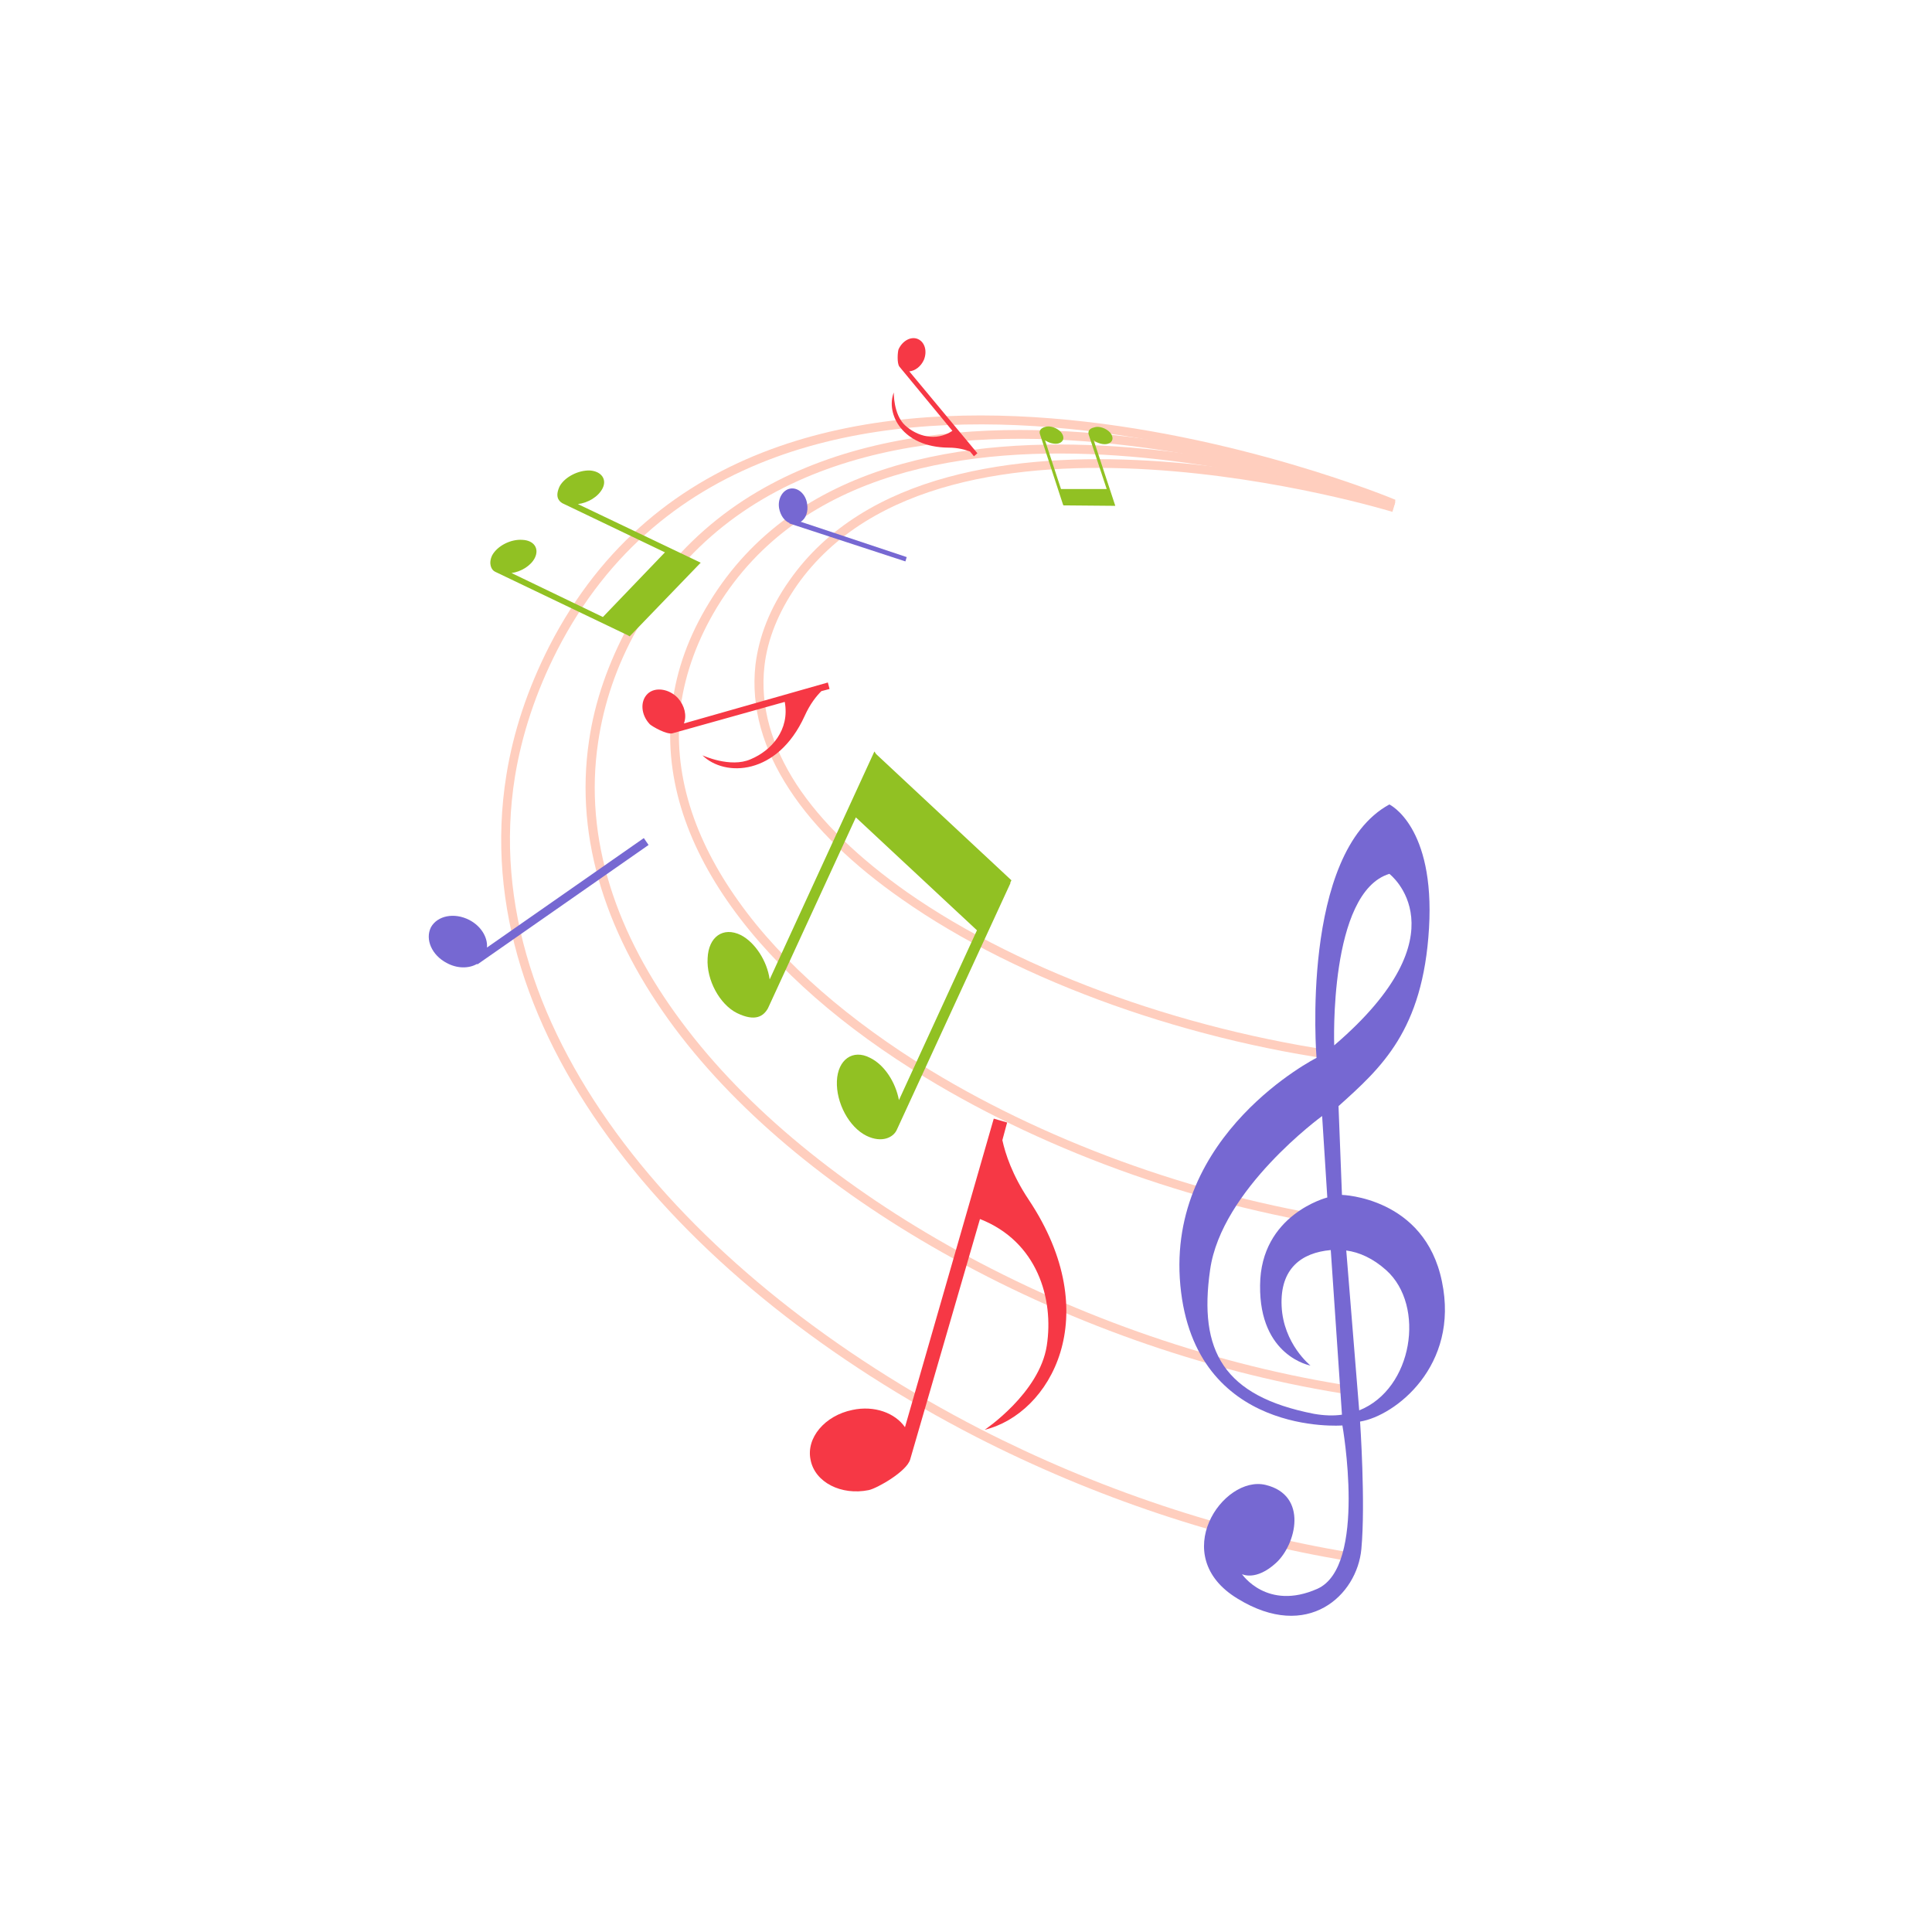 <svg xmlns="http://www.w3.org/2000/svg" xmlns:xlink="http://www.w3.org/1999/xlink" width="500" zoomAndPan="magnify" viewBox="0 0 375 375" height="500" preserveAspectRatio="xMidYMid meet" version="1.0"><path fill="#ffcebe" d="M 270.176 98.598 C 269.844 98.43 148.387 47.824 108.152 126.199 C 103.973 134.398 101.293 142.594 99.957 150.707 C 95.941 175.637 104.559 200.059 121.117 221.891 C 137.68 243.723 162.273 262.961 190.211 277.348 C 212.879 288.977 237.723 297.34 262.23 301.355 L 261.98 303.027 C 237.305 299.016 212.211 290.566 189.375 278.855 C 161.27 264.383 136.426 245.062 119.695 222.895 C 102.883 200.73 94.184 175.887 98.285 150.457 C 99.621 142.094 102.383 133.73 106.648 125.363 C 147.637 45.566 270.512 96.84 270.848 97.008 Z M 270.176 98.598 " fill-opacity="1" fill-rule="nonzero"/><path fill="#ffcebe" d="M 270.176 98.848 C 269.926 98.68 160.098 56.105 123.711 122.02 C 119.613 129.297 117.188 136.656 116.102 144.016 C 113.258 162.922 119.695 181.492 132.328 198.387 C 144.957 215.367 163.863 230.59 185.777 242.719 C 209.367 255.77 236.383 265.137 263.066 269.152 L 262.816 270.824 C 235.965 266.809 208.695 257.359 184.941 244.227 C 162.773 232.012 143.703 216.621 130.906 199.477 C 118.023 182.16 111.414 163.172 114.344 143.684 C 115.43 136.238 118.023 128.711 122.121 121.184 C 159.262 53.93 270.512 97.09 270.848 97.176 Z M 270.176 98.848 " fill-opacity="1" fill-rule="nonzero"/><path fill="#ffcebe" d="M 270.262 99.098 C 269.926 99.016 171.727 64.469 139.188 117.836 C 135.34 124.191 133.082 130.551 132.16 136.824 C 130.402 150.039 134.754 162.922 143.367 174.965 C 151.984 187.094 165.035 198.219 180.59 207.754 C 204.516 222.309 234.461 232.934 263.82 236.949 L 263.57 238.621 C 234.043 234.605 203.844 223.898 179.672 209.18 C 163.945 199.641 150.73 188.266 141.945 175.969 C 133.082 163.59 128.648 150.289 130.488 136.656 C 131.324 130.047 133.664 123.441 137.68 116.914 C 170.973 62.293 270.512 97.344 270.848 97.426 Z M 270.262 99.098 " fill-opacity="1" fill-rule="nonzero"/><path fill="#ffcebe" d="M 270.262 99.352 C 270.008 99.266 183.352 72.75 154.66 113.652 C 151.062 118.84 148.973 124.109 148.387 129.211 C 147.469 137.074 149.809 144.855 154.578 152.215 C 159.43 159.66 166.875 166.684 175.992 173.125 C 198.66 189.02 232.035 200.812 264.656 204.746 L 264.406 206.418 C 231.617 202.57 197.906 190.609 175.07 174.547 C 165.703 168.023 158.09 160.746 153.156 153.133 C 148.137 145.438 145.711 137.324 146.633 129.043 C 147.301 123.609 149.391 118.086 153.238 112.648 C 182.598 70.742 270.512 97.594 270.762 97.676 Z M 270.262 99.352 " fill-opacity="1" fill-rule="nonzero"/><path fill="#7668d2" d="M 255.539 205.328 C 255.539 205.328 252.277 165.598 269.676 156.145 C 269.676 156.145 278.543 160.328 277.371 180.152 C 276.199 200.059 268.086 207.254 259.805 214.699 L 260.473 231.93 C 260.473 231.93 276.535 232.348 279.879 248.742 C 283.309 265.137 270.762 274.84 263.988 275.926 C 263.988 275.926 265.074 291.738 264.238 300.688 C 263.402 309.637 253.867 318.672 240.23 310.305 C 226.512 302.023 237.387 286.215 245.668 288.223 C 253.949 290.23 251.605 299.766 247.676 303.363 C 243.746 306.961 241.066 305.539 241.066 305.539 C 241.066 305.539 245.918 312.73 255.707 308.383 C 265.41 304.031 260.559 276.68 260.559 276.68 C 260.559 276.68 231.867 278.938 229.105 249.496 C 226.348 220.051 255.539 205.328 255.539 205.328 Z M 258.301 242.637 L 260.473 274.59 C 258.801 274.84 256.961 274.758 255.035 274.422 C 237.473 270.992 232.621 262.211 234.879 246.484 C 237.055 230.844 256.625 216.621 256.625 216.621 L 257.629 232.43 C 257.629 232.43 244.664 235.695 244.582 249.496 C 244.414 263.297 254.367 265.055 254.367 265.055 C 254.367 265.055 249.098 260.871 248.762 253.512 C 248.43 246.234 252.609 243.137 258.301 242.637 Z M 263.82 273.754 L 261.309 242.719 C 263.82 243.055 266.496 244.227 269.09 246.566 C 276.703 253.426 274.277 269.57 263.82 273.754 Z M 258.969 202.902 C 258.969 202.902 257.879 173.211 269.676 169.613 C 269.676 169.613 284.562 180.988 258.969 202.902 Z M 258.969 202.902 " fill-opacity="1" fill-rule="evenodd"/><path fill="#f63845" d="M 195.48 217.879 L 194.559 221.305 C 195.145 223.984 196.484 228.082 199.664 232.852 C 214.719 255.434 203.844 274.422 191.133 277.516 C 191.133 277.516 201.754 270.406 203.176 261.207 C 204.598 252.09 201.336 240.965 190.211 236.613 L 176.66 283.289 C 175.992 285.629 170.219 288.895 168.629 289.227 C 163.277 290.316 158.176 287.723 157.336 283.371 C 156.418 279.105 160.098 274.758 165.453 273.668 C 169.719 272.75 173.734 274.254 175.656 277.016 L 192.887 217.125 Z M 195.48 217.879 " fill-opacity="1" fill-rule="nonzero"/><path fill="#91c123" d="M 170.051 146.359 L 196.316 170.867 L 196.066 171.371 L 196.148 171.371 L 174.066 219.301 C 173.398 220.805 171.141 221.891 168.211 220.469 C 164.781 218.797 162.273 214.027 162.441 209.848 C 162.609 205.664 165.535 203.574 168.883 205.328 C 171.641 206.668 173.816 210.016 174.484 213.527 L 189.625 180.57 L 166.121 158.656 L 149.059 195.711 C 148.219 197.215 146.633 198.387 143.035 196.629 C 139.688 194.957 137.094 190.191 137.348 186.008 C 137.512 181.824 140.359 179.816 143.789 181.492 C 146.547 182.914 148.891 186.508 149.391 190.105 L 169.719 145.859 Z M 170.051 146.359 " fill-opacity="1" fill-rule="evenodd"/><path fill="#7668d2" d="M 125.887 164.008 L 92.68 187.18 L 92.594 187.094 C 91.008 188.016 88.746 188.016 86.742 186.93 C 83.812 185.422 82.473 182.328 83.645 179.984 C 84.898 177.727 88.164 177.059 91.09 178.562 C 93.348 179.734 94.688 181.91 94.52 183.918 L 124.965 162.672 Z M 125.887 164.008 " fill-opacity="1" fill-rule="nonzero"/><path fill="#f63845" d="M 161.02 133.73 L 159.43 134.148 C 158.508 135.066 157.254 136.574 156.168 139 C 150.898 150.543 140.691 150.875 136.344 146.609 C 136.344 146.609 141.781 149.121 145.711 147.363 C 149.727 145.691 153.324 141.676 152.32 136.238 L 130.488 142.344 C 129.398 142.594 126.723 141.09 126.137 140.586 C 124.383 138.746 124.215 136.07 125.719 134.648 C 127.141 133.309 129.816 133.645 131.574 135.484 C 132.914 136.992 133.332 138.914 132.746 140.422 L 160.684 132.473 Z M 161.02 133.73 " fill-opacity="1" fill-rule="nonzero"/><path fill="#91c123" d="M 135.758 109.473 L 122.207 123.523 L 121.957 123.355 L 96.109 110.977 C 95.355 110.641 94.77 109.387 95.523 107.797 C 96.527 105.957 99.121 104.621 101.379 104.785 C 103.637 104.871 104.723 106.461 103.805 108.301 C 103.051 109.805 101.129 110.977 99.289 111.227 L 117.02 119.762 L 129.066 107.211 L 109.156 97.676 C 108.32 97.176 107.734 96.254 108.656 94.332 C 109.66 92.574 112.254 91.238 114.512 91.32 C 116.77 91.488 117.855 93.078 116.938 94.832 C 116.102 96.422 114.176 97.594 112.168 97.844 L 136.008 109.219 Z M 135.758 109.473 " fill-opacity="1" fill-rule="evenodd"/><path fill="#7668d2" d="M 175.738 108.969 L 153.238 101.609 L 153.238 101.523 C 152.234 101.105 151.484 100.02 151.23 98.68 C 150.898 96.84 151.902 95.086 153.406 94.832 C 154.91 94.582 156.418 95.922 156.668 97.844 C 156.918 99.266 156.418 100.688 155.414 101.273 L 175.992 108.133 Z M 175.738 108.969 " fill-opacity="1" fill-rule="nonzero"/><path fill="#f63845" d="M 189.039 88.559 L 188.285 87.641 C 187.367 87.305 186.027 86.887 184.105 86.887 C 175.07 86.805 171.891 80.277 173.48 76.18 C 173.48 76.18 173.398 80.445 175.656 82.539 C 177.914 84.629 181.594 85.801 184.859 83.625 L 174.57 71.16 C 174.066 70.492 174.234 68.316 174.402 67.816 C 175.156 66.141 176.828 65.223 178.164 65.809 C 179.504 66.395 180.008 68.148 179.336 69.824 C 178.75 71.16 177.582 71.996 176.492 72.082 L 189.711 87.973 Z M 189.039 88.559 " fill-opacity="1" fill-rule="nonzero"/><path fill="#91c123" d="M 216.309 98.18 L 206.438 98.094 L 206.355 98.012 L 201.836 84.211 C 201.672 83.707 201.922 83.121 202.84 82.871 C 203.762 82.539 205.184 83.039 205.938 83.875 C 206.688 84.797 206.523 85.715 205.52 86.051 C 204.684 86.301 203.594 85.965 202.84 85.465 L 205.938 94.918 L 214.805 94.918 L 211.289 84.293 C 211.207 83.793 211.289 83.207 212.379 82.957 C 213.297 82.621 214.719 83.121 215.473 83.961 C 216.227 84.879 216.059 85.801 215.055 86.133 C 214.219 86.387 213.047 86.051 212.293 85.465 L 216.477 98.18 Z M 216.309 98.18 " fill-opacity="1" fill-rule="evenodd"/></svg>